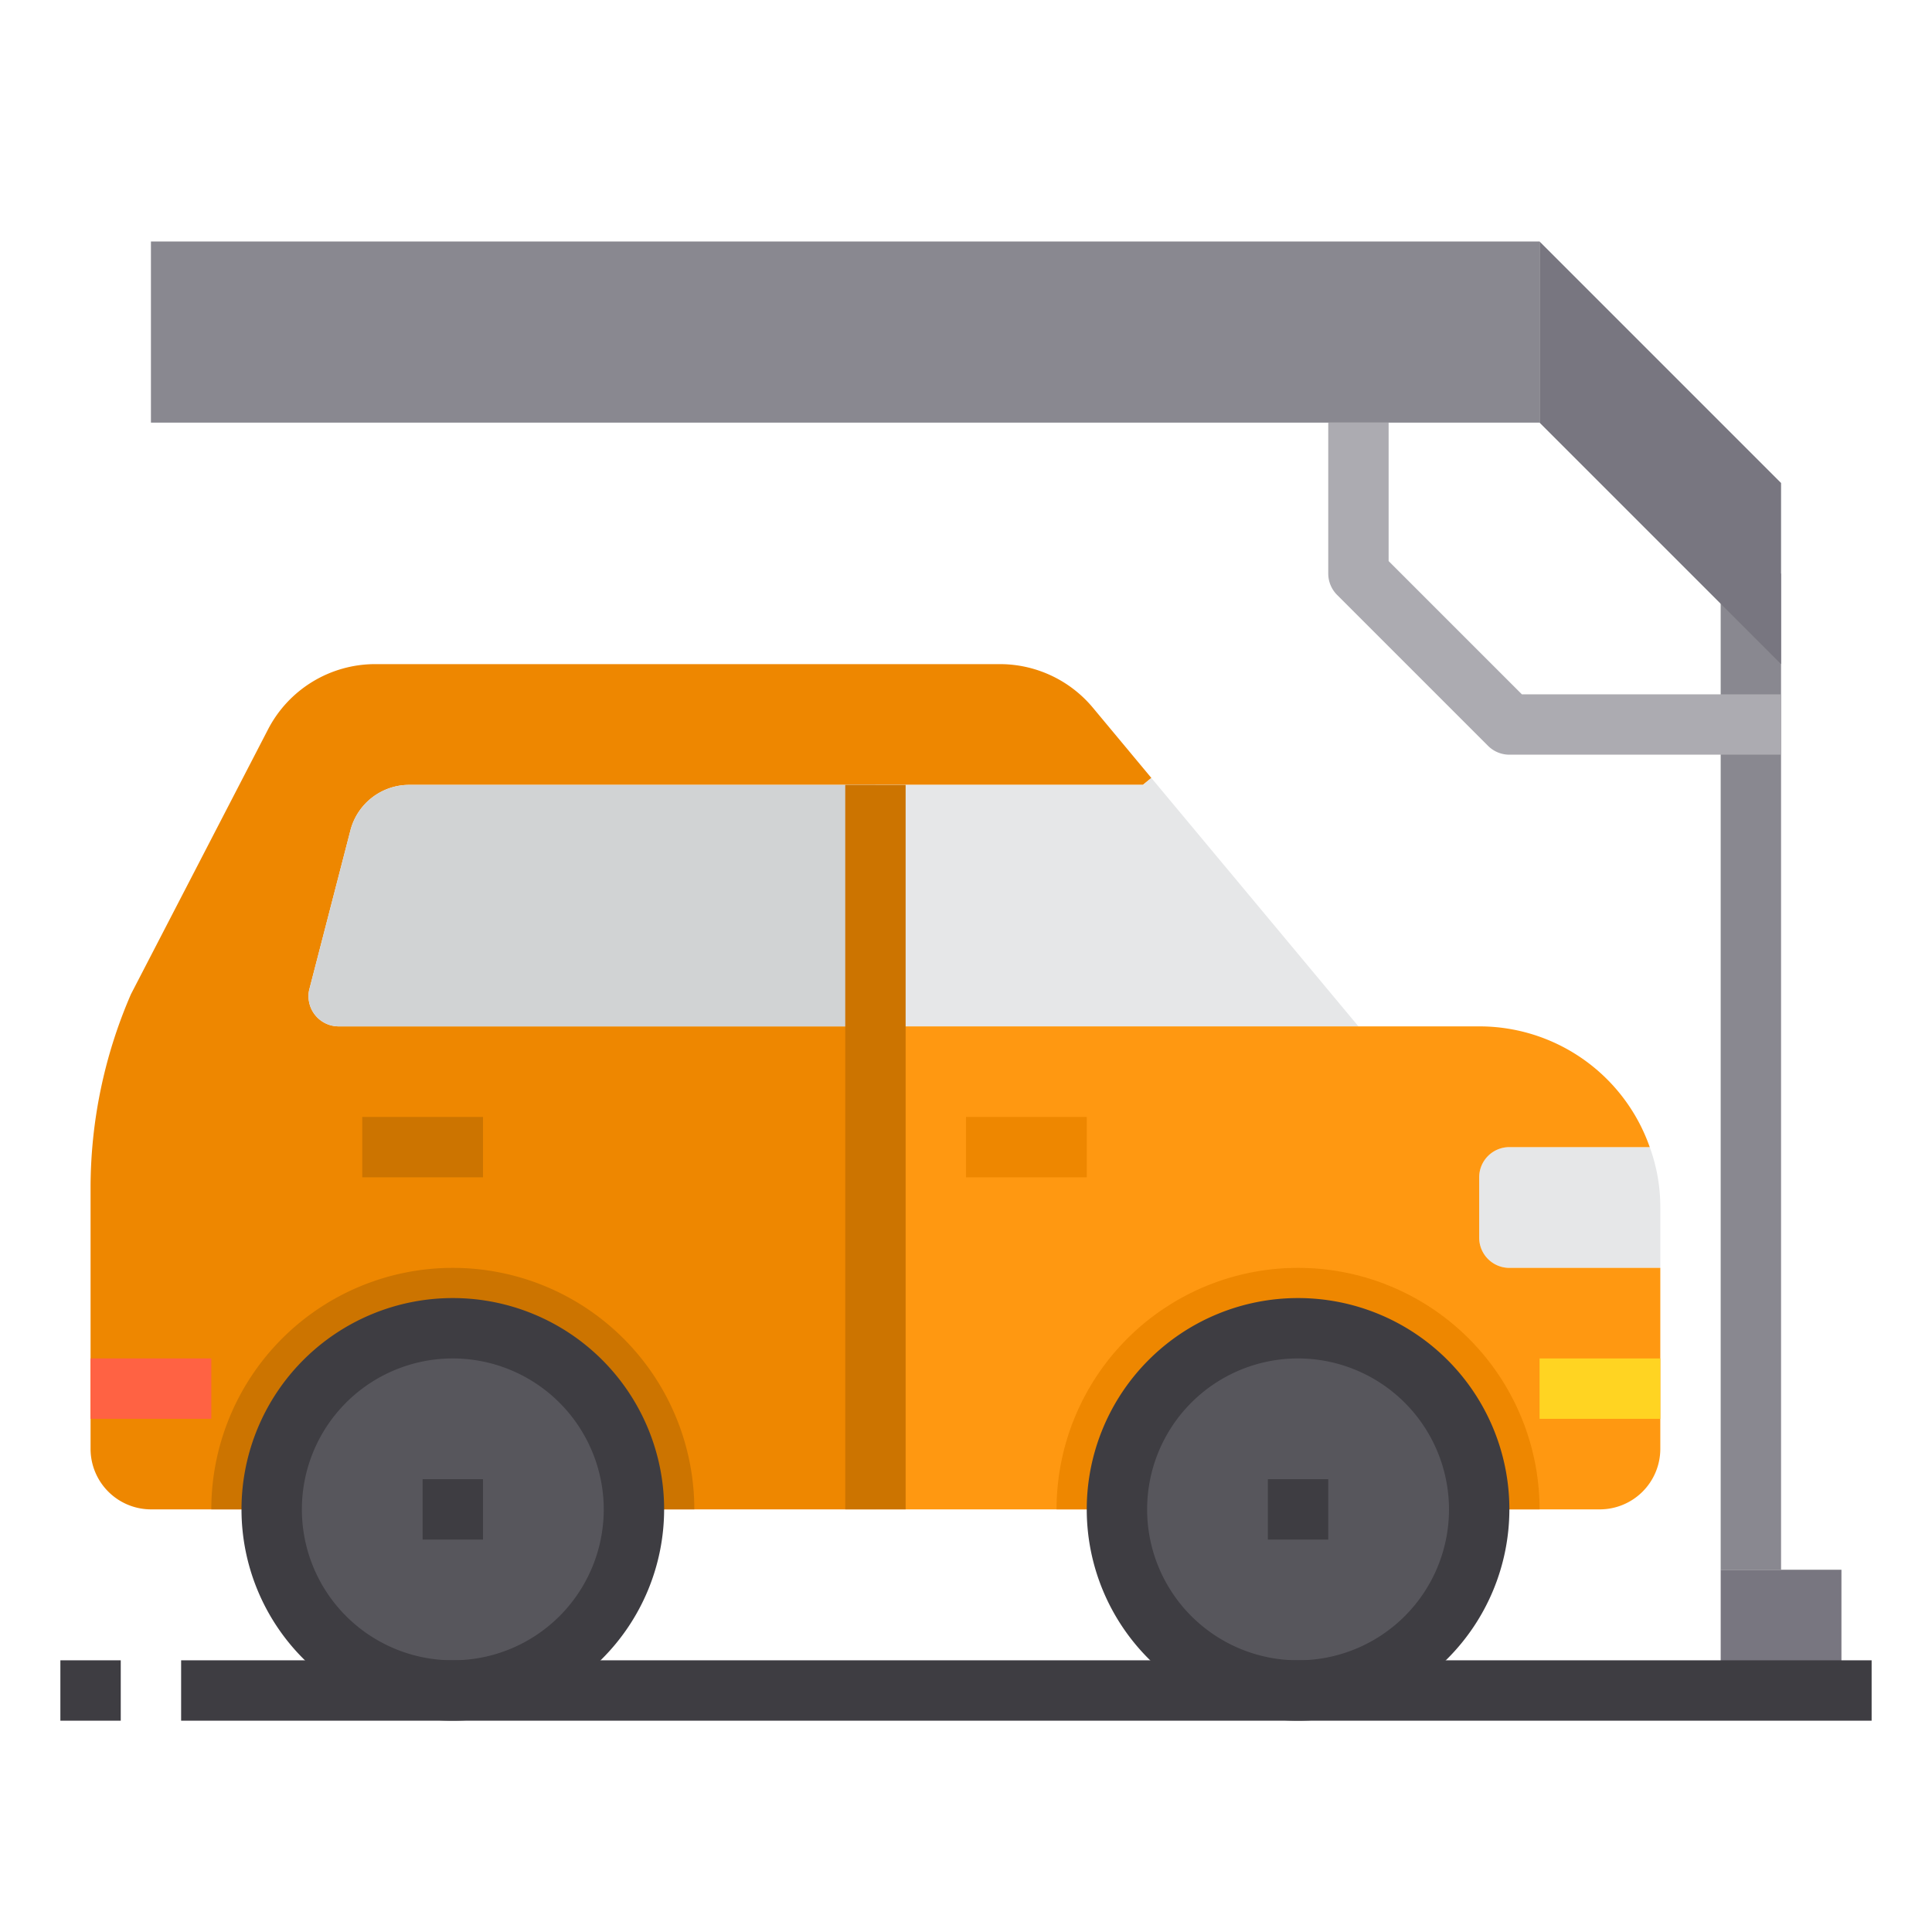 <svg height="512" viewBox="0 0 64 64" width="512" xmlns="http://www.w3.org/2000/svg"><g id="Car_Park-Parking_Lot" data-name="Car Park-Parking Lot"><path d="m38.14 25.77-.28.23h-24.31a2.011 2.011 0 0 0 -1.94 1.5l-1.37 5.3a1 1 0 0 0 .98 1.2h17.78v16h-8a6 6 0 0 0 -12 0h-4a2.006 2.006 0 0 1 -2-2v-8.65a16.13 16.13 0 0 1 1.34-6.42l4.54-8.77a4 4 0 0 1 3.55-2.16h20.7a4.012 4.012 0 0 1 3.07 1.44z" fill="#ee8700"/><path d="m23 50h-2a6 6 0 0 0 -12 0h-2a8 8 0 0 1 16 0z" fill="#cc7400"/><path d="m29 26v8h-17.78a1 1 0 0 1 -.98-1.2l1.37-5.3a2.011 2.011 0 0 1 1.94-1.5z" fill="#d1d3d4"/><path d="m38.14 25.77 6.86 8.23h-16v-8h8.86z" fill="#e6e7e8"/><circle cx="43" cy="50" fill="#57565c" r="6"/><path d="m55 40v2h-5a1 1 0 0 1 -1-1v-2a1 1 0 0 1 1-1h4.65a5.8 5.8 0 0 1 .35 2z" fill="#e6e7e8"/><path d="m55 42v6a2.006 2.006 0 0 1 -2 2h-4a6 6 0 0 0 -12 0h-8v-16h20a5.981 5.981 0 0 1 5.65 4h-4.65a1 1 0 0 0 -1 1v2a1 1 0 0 0 1 1z" fill="#ff9811"/><path d="m61 52v4h-4v-4h2z" fill="#787680"/><circle cx="15" cy="50" fill="#57565c" r="6"/><path d="m51 50h-2a6 6 0 0 0 -12 0h-2a8 8 0 0 1 16 0z" fill="#ee8700"/><path d="m15 57a7 7 0 1 1 7-7 7.008 7.008 0 0 1 -7 7zm0-12a5 5 0 1 0 5 5 5.006 5.006 0 0 0 -5-5z" fill="#3e3d42"/><path d="m43 57a7 7 0 1 1 7-7 7.008 7.008 0 0 1 -7 7zm0-12a5 5 0 1 0 5 5 5.006 5.006 0 0 0 -5-5z" fill="#3e3d42"/><path d="m28 26h2v24h-2z" fill="#cc7400"/><path d="m51 45h4v2h-4z" fill="#ffd422"/><path d="m32 37h4v2h-4z" fill="#ee8700"/><path d="m12 37h4v2h-4z" fill="#cc7400"/><path d="m14 49h2v2h-2z" fill="#3e3d42"/><path d="m42 49h2v2h-2z" fill="#3e3d42"/><path d="m3 45h4v2h-4z" fill="#ff6243"/><path d="m2 55h2v2h-2z" fill="#3e3d42"/><path d="m6 55h56v2h-56z" fill="#3e3d42"/><path d="m57 19h2v33h-2z" fill="#898890"/><path d="m59 25h-9a1 1 0 0 1 -.707-.293l-5-5a1 1 0 0 1 -.293-.707v-5h2v4.586l4.414 4.414h8.586z" fill="#acabb1"/><path d="m59 16v6l-8-8v-6z" fill="#787680"/><path d="m51 8v6h-6-40v-6z" fill="#898890"/></g></svg>
